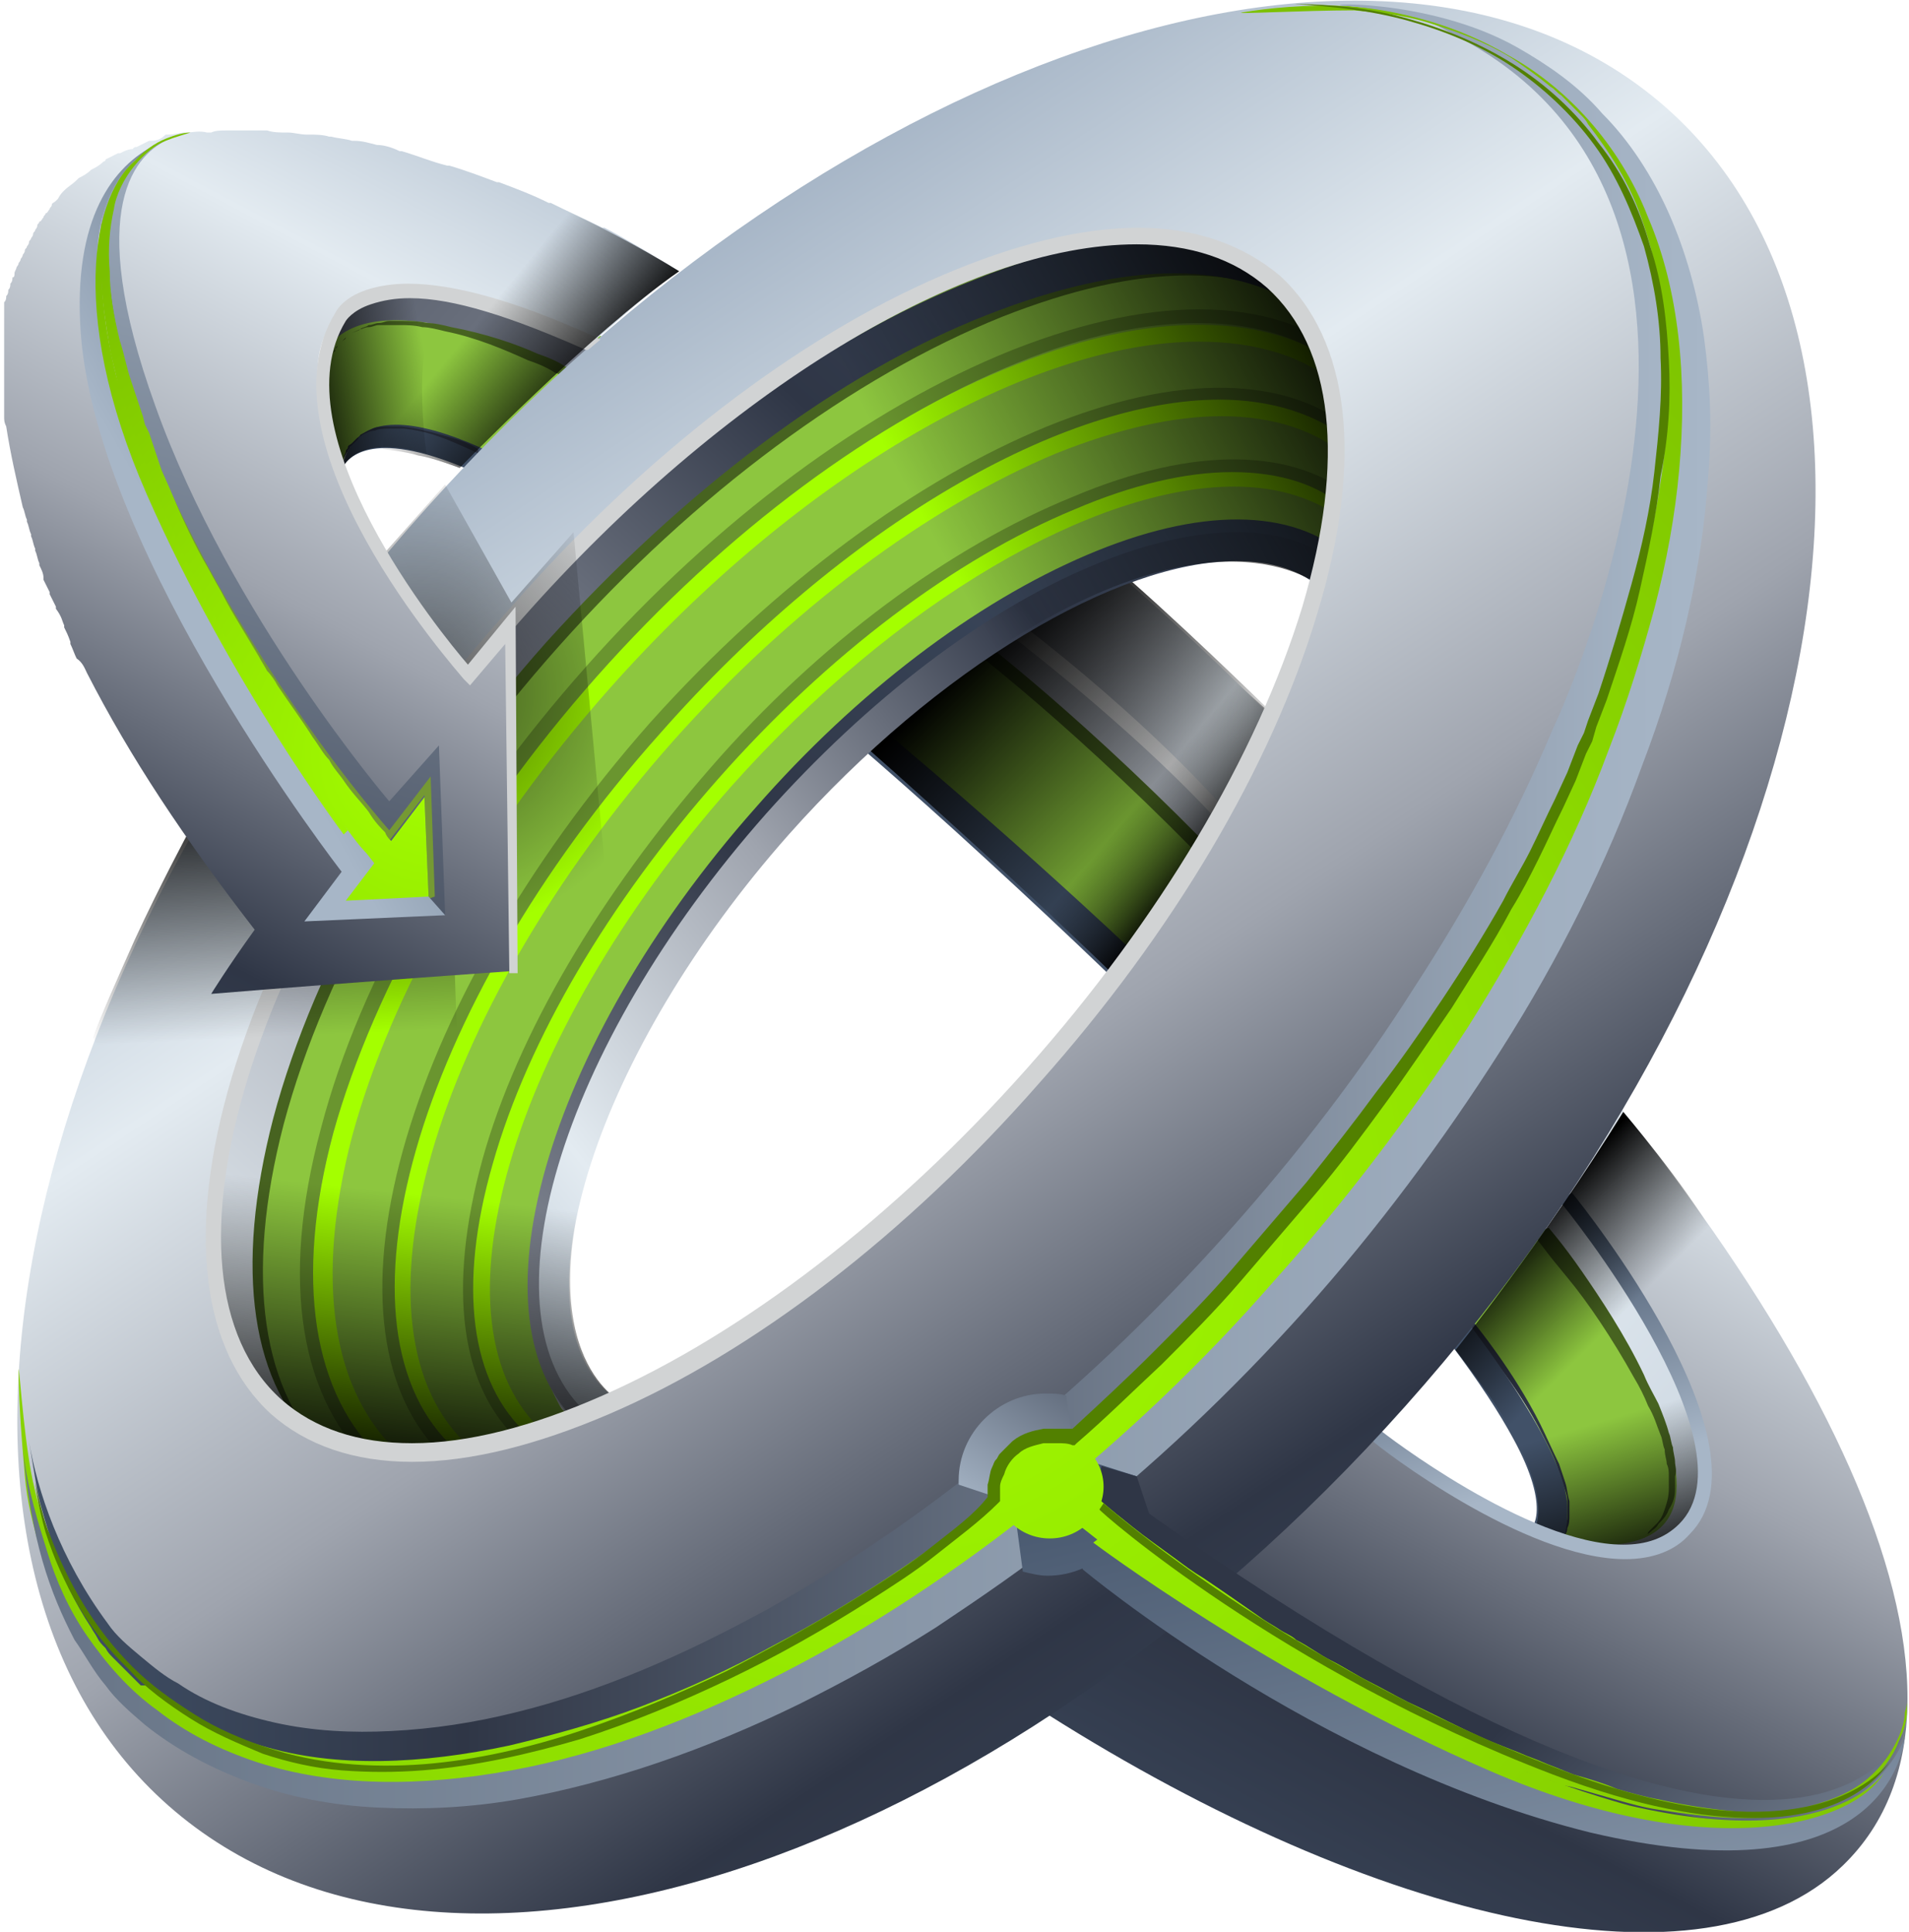 <svg version="1.1"
	 xmlns="http://www.w3.org/2000/svg" xmlns:xlink="http://www.w3.org/1999/xlink" xmlns:a="http://ns.adobe.com/AdobeSVGViewerExtensions/3.0/"
	 x="0px" y="0px" viewBox="0 0 92.2 93.3" xml:space="preserve" class="recycle-image js-scrollmonitor">
<style type="text/css">
	.st0{fill:#8DC63F;}
	.st1{fill:url(#SVGID_1_);}
	.st2{fill:url(#SVGID_2_);}
	.st3{fill:url(#SVGID_3_);}
	.st4{fill:#E6E7E8;}
	.st5{fill:#476320;}
	.st6{fill:#2F3646;}
	.st7{fill:#415168;}
	.st8{fill:url(#SVGID_4_);}
	.st9{fill:url(#SVGID_5_);}
	.st10{fill:url(#SVGID_6_);}
	.st11{fill:url(#SVGID_7_);}
	.st12{fill:url(#SVGID_8_);}
	.st13{fill:url(#SVGID_9_);}
	.st14{fill:url(#SVGID_10_);}
	.st15{fill:url(#SVGID_11_);}
	.st16{fill:url(#SVGID_12_);}
	.st17{fill:url(#SVGID_13_);}
	.st18{fill:url(#SVGID_14_);}
	.st19{fill:#A4FF00;}
	.st20{fill:#6A952F;}
	.st21{fill:url(#SVGID_15_);}
	.st22{fill:url(#SVGID_16_);}
	.st23{fill:url(#SVGID_17_);}
	.st24{fill:url(#SVGID_18_);}
	.st25{fill:#D1D3D4;}
	.st26{fill:url(#SVGID_19_);}
	.st27{opacity:0.6;fill:url(#SVGID_20_);}
	.st28{fill:url(#SVGID_21_);}
	.st29{fill:url(#SVGID_22_);}
	.st30{fill:url(#SVGID_23_);}
	.st31{fill:#759933;}
	.st32{fill:url(#SVGID_24_);}
	.st33{fill:url(#SVGID_25_);}
	.st34{fill:url(#SVGID_26_);}
	.st35{fill:url(#SVGID_27_);}
	.st36{fill:url(#SVGID_28_);}
	.st37{fill:url(#SVGID_29_);}
	.st38{fill:url(#SVGID_30_);}
	.st39{fill:url(#SVGID_31_);}
	.st40{fill:url(#SVGID_32_);}
	.st41{fill:url(#SVGID_33_);}
	.st42{fill:url(#SVGID_34_);}
	.st43{fill:url(#SVGID_35_);}
	.st44{fill:url(#SVGID_36_);}
	.st45{fill:url(#SVGID_37_);}
	.st46{fill:#528000;}
	.st47{fill:url(#SVGID_38_);}
	.st48{fill:url(#SVGID_39_);}
	.st49{fill:url(#SVGID_40_);}
	.st50{fill:url(#SVGID_41_);}
	.st51{fill:url(#SVGID_42_);}
	.st52{fill:url(#SVGID_43_);}
	.st53{fill:url(#SVGID_44_);}
	.st54{fill:url(#SVGID_45_);}
	.st55{fill:url(#SVGID_46_);}
	.st56{fill:url(#SVGID_47_);}
	.st57{fill:url(#SVGID_48_);}
	.st58{fill:url(#SVGID_49_);}
	.st59{fill:url(#SVGID_50_);}
	.st60{fill:url(#SVGID_51_);}
	.st61{fill:url(#SVGID_52_);}
	.st62{fill:url(#SVGID_53_);}
	.st63{fill:url(#SVGID_54_);}
	.st64{fill:url(#SVGID_55_);}
	.st65{fill:url(#SVGID_56_);}
	.st66{opacity:0.6;fill:url(#SVGID_57_);}
	.st67{fill:url(#SVGID_58_);}
	.st68{fill:url(#SVGID_59_);}
	.st69{fill:url(#SVGID_60_);}
	.st70{fill:url(#SVGID_61_);}
	.st71{fill:url(#SVGID_62_);}
	.st72{fill:url(#SVGID_63_);}
	.st73{fill:url(#SVGID_64_);}
	.st74{fill:url(#SVGID_65_);}
	.st75{fill:url(#SVGID_66_);}
	.st76{fill:url(#SVGID_67_);}
	.st77{fill:url(#SVGID_68_);}
	.st78{fill:url(#SVGID_69_);}
	.st79{fill:url(#SVGID_70_);}
	.st80{fill:url(#SVGID_71_);}
	.st81{fill:url(#SVGID_72_);}
	.st82{fill:url(#SVGID_73_);}
	.st83{fill:url(#SVGID_74_);}
</style>
<defs>
  <linearGradient id="SVGID_1_" gradientUnits="userSpaceOnUse" x1="29.191" y1="30.578" x2="69.517" y2="30.578">
    <stop  offset="0" style="stop-color:#415168"/>
    <stop  offset="0.269" style="stop-color:#2F3646"/>
    <stop  offset="0.532" style="stop-color:#9FA4AE"/>
    <stop  offset="0.774" style="stop-color:#E3EBF1"/>
    <stop  offset="1" style="stop-color:#A7B6C7"/>
  </linearGradient>
  <linearGradient id="SVGID_2_" gradientUnits="userSpaceOnUse" x1="-36.127" y1="-31.687" x2="102.098" y2="89.159">
		<stop  offset="0" style="stop-color:#415168"/>
		<stop  offset="0.269" style="stop-color:#2F3646"/>
		<stop  offset="0.532" style="stop-color:#9FA4AE"/>
		<stop  offset="0.774" style="stop-color:#E3EBF1"/>
		<stop  offset="1" style="stop-color:#A7B6C7"/>
	</linearGradient>
  <linearGradient id="SVGID_3_" gradientUnits="userSpaceOnUse" x1="-28.825" y1="-36.374" x2="107.583" y2="82.884">
		<stop  offset="0" style="stop-color:#415168"/>
		<stop  offset="0.269" style="stop-color:#2F3646"/>
		<stop  offset="0.532" style="stop-color:#9FA4AE"/>
		<stop  offset="0.774" style="stop-color:#E3EBF1"/>
		<stop  offset="1" style="stop-color:#A7B6C7"/>
	</linearGradient>
  <linearGradient id="SVGID_4_" gradientUnits="userSpaceOnUse" x1="60.652" y1="102.317" x2="92.201" y2="42.641">
    <stop  offset="0" style="stop-color:#415168"/>
    <stop  offset="0.279" style="stop-color:#2F3646"/>
    <stop  offset="0.555" style="stop-color:#9FA4AE"/>
    <stop  offset="0.774" style="stop-color:#E3EBF1"/>
    <stop  offset="1" style="stop-color:#A7B6C7"/>
  </linearGradient>
  <linearGradient id="SVGID_5_" gradientUnits="userSpaceOnUse" x1="-34.127" y1="-32.256" x2="104.466" y2="88.911">
    <stop  offset="0" style="stop-color:#415168"/>
    <stop  offset="0.269" style="stop-color:#2F3646"/>
    <stop  offset="0.532" style="stop-color:#9FA4AE"/>
    <stop  offset="0.774" style="stop-color:#E3EBF1"/>
    <stop  offset="1" style="stop-color:#A7B6C7"/>
  </linearGradient>
	<radialGradient id="SVGID_6_" cx="49.22" cy="54.351" r="38.82" gradientUnits="userSpaceOnUse">
		<stop  offset="0" style="stop-color:#A4FF00"/>
		<stop  offset="1" style="stop-color:#7BBF00"/>
	</radialGradient>
	<linearGradient id="SVGID_7_" gradientUnits="userSpaceOnUse" x1="79.413" y1="76.277" x2="77.197" y2="68.694">
		<stop  offset="0" style="stop-color:#000000"/>
		<stop  offset="1" style="stop-color:#000000;stop-opacity:0"/>
	</linearGradient>
	<linearGradient id="SVGID_8_" gradientUnits="userSpaceOnUse" x1="71.604" y1="59.478" x2="74.944" y2="71.625">
		<stop  offset="0" style="stop-color:#415168"/>
		<stop  offset="1" style="stop-color:#A7B6C7"/>
	</linearGradient>
	<linearGradient id="SVGID_9_" gradientUnits="userSpaceOnUse" x1="73.392" y1="59.086" x2="78.051" y2="63.745">
		<stop  offset="0" style="stop-color:#000000"/>
		<stop  offset="1" style="stop-color:#000000;stop-opacity:0"/>
	</linearGradient>
	<linearGradient id="SVGID_10_" gradientUnits="userSpaceOnUse" x1="47.478" y1="31.103" x2="57.612" y2="41.237">
		<stop  offset="0" style="stop-color:#000000"/>
		<stop  offset="1" style="stop-color:#000000;stop-opacity:0"/>
	</linearGradient>
	<linearGradient id="SVGID_11_" gradientUnits="userSpaceOnUse" x1="58.623" y1="41.459" x2="55.129" y2="38.582">
		<stop  offset="0" style="stop-color:#000000"/>
		<stop  offset="1" style="stop-color:#000000;stop-opacity:0"/>
	</linearGradient>
	<linearGradient id="SVGID_12_" gradientUnits="userSpaceOnUse" x1="14.218" y1="19.139" x2="20.677" y2="17.928">
		<stop  offset="0" style="stop-color:#000000"/>
		<stop  offset="1" style="stop-color:#000000;stop-opacity:0"/>
	</linearGradient>

	<linearGradient id="SVGID_13_" gradientUnits="userSpaceOnUse" x1="71.341" y1="28.328" x2="19.565" y2="69.324">
		<stop  offset="0" style="stop-color:#415168"/>
		<stop  offset="0.269" style="stop-color:#2F3646"/>
		<stop  offset="0.532" style="stop-color:#9FA4AE"/>
		<stop  offset="0.774" style="stop-color:#E3EBF1"/>
		<stop  offset="1" style="stop-color:#A7B6C7"/>
	</linearGradient>
	<linearGradient id="SVGID_14_" gradientUnits="userSpaceOnUse" x1="66.437" y1="24.486" x2="-10.392" y2="115.131">
		<stop  offset="0" style="stop-color:#415168"/>
		<stop  offset="0.269" style="stop-color:#2F3646"/>
		<stop  offset="0.532" style="stop-color:#9FA4AE"/>
		<stop  offset="0.774" style="stop-color:#E3EBF1"/>
		<stop  offset="1" style="stop-color:#A7B6C7"/>
	</linearGradient>
	<linearGradient id="SVGID_15_" gradientUnits="userSpaceOnUse" x1="70.033" y1="9.381" x2="-1.026" y2="87.88">
		<stop  offset="0" style="stop-color:#415168"/>
		<stop  offset="0.269" style="stop-color:#2F3646"/>
		<stop  offset="0.532" style="stop-color:#9FA4AE"/>
		<stop  offset="0.774" style="stop-color:#E3EBF1"/>
		<stop  offset="1" style="stop-color:#A7B6C7"/>
	</linearGradient>
	<linearGradient id="SVGID_16_" gradientUnits="userSpaceOnUse" x1="19.138" y1="71.804" x2="20.656" y2="57.734">
		<stop  offset="0" style="stop-color:#000000"/>
		<stop  offset="1" style="stop-color:#000000;stop-opacity:0"/>
	</linearGradient>
	<linearGradient id="SVGID_17_" gradientUnits="userSpaceOnUse" x1="65.445" y1="15.31" x2="45.251" y2="26.243">
		<stop  offset="0" style="stop-color:#000000"/>
		<stop  offset="1" style="stop-color:#000000;stop-opacity:0"/>
	</linearGradient>
	<linearGradient id="SVGID_18_" gradientUnits="userSpaceOnUse" x1="147.868" y1="39.309" x2="176.563" y2="-43.936" gradientTransform="matrix(0.68 -0.845 0.779 0.627 -59.028 193.572)">
	<stop  offset="0" style="stop-color:#415168"/>
	<stop  offset="0.269" style="stop-color:#2F3646"/>
	<stop  offset="0.532" style="stop-color:#9FA4AE"/>
	<stop  offset="0.774" style="stop-color:#E3EBF1"/>
	<stop  offset="1" style="stop-color:#A7B6C7"/>
</linearGradient>
<linearGradient id="SVGID_19_" gradientUnits="userSpaceOnUse" x1="12.715" y1="36.941" x2="13.321" y2="50.075">
	<stop  offset="0" style="stop-color:#000000"/>
	<stop  offset="1" style="stop-color:#000000;stop-opacity:0"/>
</linearGradient>
<radialGradient id="SVGID_20_" cx="20.293" cy="16.262" r="12.318" gradientTransform="matrix(1 0 0 0.956 0 17.925)" gradientUnits="userSpaceOnUse">
<stop  offset="0" style="stop-color:#000000"/>
<stop  offset="1" style="stop-color:#000000;stop-opacity:0"/>
</radialGradient>
<linearGradient id="SVGID_21_" gradientUnits="userSpaceOnUse" x1="-2.708" y1="58.975" x2="27.438" y2="1.952">
	<stop  offset="0" style="stop-color:#415168"/>
	<stop  offset="0.269" style="stop-color:#2F3646"/>
	<stop  offset="0.532" style="stop-color:#9FA4AE"/>
	<stop  offset="0.774" style="stop-color:#E3EBF1"/>
	<stop  offset="1" style="stop-color:#A7B6C7"/>
</linearGradient>
<linearGradient id="SVGID_22_" gradientUnits="userSpaceOnUse" x1="28.368" y1="19.579" x2="23.242" y2="15.358">
	<stop  offset="0" style="stop-color:#000000"/>
	<stop  offset="1" style="stop-color:#000000;stop-opacity:0"/>
</linearGradient>
<linearGradient id="SVGID_23_" gradientUnits="userSpaceOnUse" x1="5.886" y1="52.667" x2="18.986" y2="7.495">
	<stop  offset="0" style="stop-color:#2F3646"/>
	<stop  offset="1" style="stop-color:#A7B6C7"/>
</linearGradient>
<linearGradient id="SVGID_24_" gradientUnits="userSpaceOnUse" x1="27.053" y1="18.575" x2="9.455" y2="28.455">
	<stop  offset="0" style="stop-color:#415168"/>
	<stop  offset="1" style="stop-color:#A7B6C7"/>
</linearGradient>
<radialGradient id="SVGID_25_" cx="20.537" cy="36.559" r="28.07" gradientUnits="userSpaceOnUse">
	<stop  offset="0" style="stop-color:#A4FF00"/>
	<stop  offset="1" style="stop-color:#7BBF00"/>
</radialGradient>
<radialGradient id="SVGID_26_" cx="20.37" cy="36.075" r="27.632" gradientUnits="userSpaceOnUse">
	<stop  offset="0" style="stop-color:#A4FF00"/>
	<stop  offset="1" style="stop-color:#7BBF00"/>
</radialGradient>
<radialGradient id="SVGID_27_" cx="21.13" cy="36.835" r="27.632" gradientUnits="userSpaceOnUse">
	<stop  offset="0" style="stop-color:#A4FF00"/>
	<stop  offset="1" style="stop-color:#7BBF00"/>
</radialGradient>

<linearGradient id="SVGID_28_" gradientUnits="userSpaceOnUse" x1="68.848" y1="65.162" x2="78.566" y2="108.485">
	<stop  offset="0" style="stop-color:#415168"/>
	<stop  offset="1" style="stop-color:#A7B6C7"/>
</linearGradient>
<linearGradient id="SVGID_29_" gradientUnits="userSpaceOnUse" x1="0.938" y1="43.096" x2="80.809" y2="43.096">
	<stop  offset="0" style="stop-color:#415168"/>
	<stop  offset="0.269" style="stop-color:#2F3646"/>
	<stop  offset="1" style="stop-color:#A7B6C7"/>
</linearGradient>
<radialGradient id="SVGID_30_" cx="42.904" cy="58.952" r="62.6" gradientUnits="userSpaceOnUse">
	<stop  offset="0" style="stop-color:#A4FF00"/>
	<stop  offset="1" style="stop-color:#7BBF00"/>
</radialGradient>
<linearGradient id="SVGID_31_" gradientUnits="userSpaceOnUse" x1="57.233" y1="58.167" x2="47.074" y2="73.233">
	<stop  offset="0" style="stop-color:#415168"/>
	<stop  offset="0.269" style="stop-color:#2F3646"/>
	<stop  offset="1" style="stop-color:#A7B6C7"/>
</linearGradient>
<linearGradient id="SVGID_32_" gradientUnits="userSpaceOnUse" x1="1.173" y1="43.93" x2="82.614" y2="43.93">
	<stop  offset="0" style="stop-color:#677486"/>
	<stop  offset="1" style="stop-color:#A7B6C7"/>
</linearGradient>
<linearGradient id="SVGID_33_" gradientUnits="userSpaceOnUse" x1="51.126" y1="69.136" x2="60.844" y2="112.46">
	<stop  offset="0" style="stop-color:#415168"/>
	<stop  offset="1" style="stop-color:#A7B6C7"/>
</linearGradient>
<linearGradient id="SVGID_34_" gradientUnits="userSpaceOnUse" x1="70.353" y1="69.309" x2="90.073" y2="90.261" gradientTransform="matrix(1 -2.297642e-02 2.297642e-02 1 3.021 13.306)">
<stop  offset="0" style="stop-color:#2F3646"/>
<stop  offset="1" style="stop-color:#A7B6C7"/>
</linearGradient>
<radialGradient id="SVGID_35_" cx="42.943" cy="58.952" r="62.558" gradientUnits="userSpaceOnUse">
	<stop  offset="0" style="stop-color:#A4FF00"/>
	<stop  offset="1" style="stop-color:#7BBF00"/>
</radialGradient>
<radialGradient id="SVGID_36_" cx="42.943" cy="58.952" r="62.558" gradientUnits="userSpaceOnUse">
	<stop  offset="0" style="stop-color:#A4FF00"/>
	<stop  offset="1" style="stop-color:#7BBF00"/>
</radialGradient>
<radialGradient id="SVGID_37_" cx="42.943" cy="58.952" r="62.558" gradientUnits="userSpaceOnUse">
	<stop  offset="0" style="stop-color:#A4FF00"/>
	<stop  offset="1" style="stop-color:#7BBF00"/>
</radialGradient>

</defs>
<g fill-rule="evenodd">
	<path class="st0" d="M16.5,22.7c0,0,0.1-11.8,35.7,21.4c29.1,27.2,22.9,30.3,22.9,30.3s10.7,3.2,6.7-6.9s-22.2-30-37.5-41.9
		C27.2,12.4,11,8.9,16.5,22.7z"/>
	<path class="st1" d="M29.2,16.9c0,0,22.5,12.8,37.9,30.7l2.4-4c0,0-13.4-17.5-35.3-30.1L29.2,16.9z"/>
	<path class="st2" d="M75.7,74.5c0,0,14.8,4-0.1-16.8l-1.1,1.8C74.6,59.4,88.2,76.2,75.7,74.5z"/>
	<path class="st3" d="M46.1,30.4c0,0,6.9,5.1,11.8,10.5l0.9-1.5c0,0-8.1-8-11.5-10.2L46.1,30.4z"/>
	<path class="st4" d="M58.5,39.3c-5-5.3-11.3-9.8-11.3-9.9l-0.1-0.1l0.4-0.5l0.1,0.1c0.1,0,6.4,4.5,11.4,10l0.1,0.1L58.5,39.3
		L58.5,39.3z"/>
	<path class="st5" d="M57.7,41.1C51.1,34.4,46,30.6,45.9,30.6l0.4-0.5c0.1,0,5.2,3.8,11.8,10.5L57.7,41.1z"/>
	<path class="st5" d="M74.8,59.3c0,0,0.7,0.8,1.6,2.1c0.9,1.3,2.1,3.1,3,5c0.2,0.5,0.5,1,0.7,1.4c0.2,0.5,0.4,1,0.5,1.4
		c0.1,0.2,0.1,0.5,0.2,0.7c0,0.2,0.1,0.5,0.1,0.7c0,0.2,0.1,0.4,0,0.7c0,0.1,0,0.2,0,0.3c0,0.1,0,0.2,0,0.3c0,0.4-0.1,0.7-0.3,1
		c-0.1,0.3-0.3,0.5-0.5,0.7c-0.1,0.2-0.3,0.3-0.4,0.4c-0.1,0.1-0.2,0.1-0.2,0.1s0.1,0,0.1-0.1c0.1-0.1,0.2-0.2,0.4-0.4
		c0.2-0.2,0.3-0.4,0.4-0.7c0.1-0.3,0.2-0.6,0.2-1c0-0.1,0-0.2,0-0.3c0-0.1,0-0.2,0-0.3c0-0.2,0-0.4-0.1-0.6c0-0.2-0.1-0.4-0.1-0.7
		c-0.1-0.2-0.1-0.5-0.2-0.7c-0.2-0.5-0.3-0.9-0.6-1.4c-0.2-0.5-0.4-0.9-0.7-1.4c-1-1.8-2.2-3.6-3.2-4.8c-0.5-0.6-0.9-1.1-1.2-1.5
		c-0.3-0.4-0.5-0.6-0.5-0.6L74.8,59.3z"/>
	<path class="st6" d="M54,45.9c-5.7-5.4-11.8-10.5-11.8-10.6l0.2-0.2c0.1,0.1,6.1,5.2,11.8,10.6L54,45.9z"/>
	<path class="st6" d="M71.2,63.9c0,0,1.9,2.3,3.2,4.9c0.3,0.6,0.6,1.3,0.9,1.9c0.1,0.3,0.2,0.6,0.3,0.9c0.1,0.3,0.1,0.6,0.2,0.9
		c0,0.3,0,0.5,0,0.7c0,0.2,0,0.4-0.1,0.6c0,0.2-0.1,0.3-0.1,0.3c0,0.1-0.1,0.1-0.1,0.1s0,0,0-0.1c0-0.1,0.1-0.2,0.1-0.3
		c0-0.1,0.1-0.3,0.1-0.6c0-0.2,0-0.5,0-0.7c0-0.3-0.1-0.5-0.2-0.8c-0.1-0.3-0.2-0.6-0.3-0.9c-0.2-0.6-0.6-1.3-0.9-1.9
		c-0.7-1.3-1.5-2.4-2.2-3.3c-0.6-0.9-1.1-1.4-1.1-1.4L71.2,63.9z"/>
	<path class="st7" d="M16.5,22.7c0,0,2.1-7.5,29.6,17.4c16.5,15,24.3,24.4,27,29.4c1.8,3.3,1.1,4.7,0.2,4.6
		c-2.2-0.2,2.5,3.5,2.4-1.3c-0.1-5.3-15-21.3-22.1-27.9S18.3,13,16.5,22.7z"/>
	<path class="st8" d="M69.5,43.6c-0.5,1.2-1.4,2.6-2.4,4C78.2,59.5,85.3,69.9,81,74c-2.7,2.6-7.9,0.3-15.6-5.2c0,0-14.7,14-14.8,14
		C66.4,92.8,82.3,96.6,89,90.1C97.5,81.9,87.9,62.6,69.5,43.6z"/>
	<path class="st9" d="M15.6,17.3c0,0,1-4.5,11.8,0.6l1.3-1.3C28.7,16.6,16.2,10.5,15.6,17.3z"/>

	<ellipse class="st10" cx="51.6" cy="71.8" rx="2.6" ry="2.5"/>
	<path class="st5" d="M27,18.1c0,0,0.1,0-0.2-0.1c-0.3-0.2-0.7-0.4-1.3-0.6c-1.1-0.5-2.5-1.1-4-1.4c-0.4-0.1-0.8-0.2-1.1-0.2
		c-0.4-0.1-0.8-0.1-1.1-0.1c-0.2,0-0.4,0-0.5,0c-0.2,0-0.3,0-0.5,0c-0.2,0-0.3,0.1-0.5,0.1c-0.2,0-0.3,0.1-0.4,0.1
		c-0.1,0.1-0.3,0.1-0.4,0.2c-0.1,0.1-0.2,0.1-0.3,0.2c-0.1,0.1-0.2,0.2-0.2,0.2c-0.1,0.1-0.1,0.1-0.2,0.2c-0.1,0.1-0.1,0.1-0.1,0.2
		c0,0.1-0.1,0.1-0.1,0.1c0,0.1-0.1,0.1-0.1,0.1s0,0,0.1-0.1c0,0,0-0.1,0.1-0.1c0-0.1,0.1-0.1,0.1-0.2c0.1-0.1,0.1-0.1,0.2-0.2
		c0.1-0.1,0.2-0.1,0.2-0.2c0.1-0.1,0.2-0.1,0.3-0.2c0.1-0.1,0.2-0.1,0.4-0.2c0.1-0.1,0.3-0.1,0.4-0.2c0.2,0,0.3-0.1,0.5-0.1
		c0.2,0,0.3-0.1,0.5-0.1c0.2,0,0.4,0,0.6,0c0.4,0,0.8,0,1.2,0.1c0.4,0,0.8,0.1,1.2,0.2c1.6,0.3,3.1,0.8,4.2,1.3
		c0.6,0.2,1,0.4,1.3,0.6c0.3,0.1,0.4,0.2,0.4,0.2L27,18.1z"/>
	<path class="st6" d="M23.1,21.9c0,0-0.4-0.2-1.1-0.5c-0.7-0.3-1.5-0.6-2.5-0.7c-0.2,0-0.5,0-0.7,0c-0.2,0-0.5,0-0.7,0.1
		c-0.2,0-0.4,0.1-0.6,0.2c-0.1,0.1-0.2,0.1-0.2,0.2c-0.1,0.1-0.1,0.1-0.2,0.2c-0.1,0.1-0.1,0.1-0.2,0.2c0,0.1-0.1,0.1-0.1,0.2
		c-0.1,0.1-0.1,0.2-0.2,0.3c-0.1,0.2-0.1,0.3-0.1,0.3s0-0.1,0.1-0.3c0-0.1,0.1-0.2,0.1-0.3c0-0.1,0.1-0.1,0.1-0.2
		c0-0.1,0.1-0.1,0.2-0.2c0.1-0.1,0.1-0.1,0.2-0.2c0.1-0.1,0.2-0.1,0.2-0.2c0.2-0.1,0.4-0.2,0.6-0.3c0.2-0.1,0.5-0.1,0.7-0.1
		c0.2,0,0.5,0,0.7,0c1,0.1,1.9,0.4,2.6,0.6c0.7,0.2,1.1,0.5,1.1,0.5L23.1,21.9z"/>

	<path class="st11" d="M74.1,73.9c0,0,4.9,2.7,7.4-0.4s-2.1-10-2.1-10l-6,6.4C73.4,69.9,74.8,72.5,74.1,73.9z"/>

	<path class="st12" d="M78.5,75.3c-4.9,0-11.9-5.4-12.2-5.7l-0.1-0.1l0.4-0.5l0.1,0.1c0.1,0.1,7.1,5.5,11.7,5.5c1.1,0,2-0.3,2.7-1
		c3.8-3.8-5.6-15.4-5.7-15.5L75.4,58l0.5-0.4l0.1,0.1c0.4,0.5,9.8,12.2,5.6,16.4C80.9,74.9,79.8,75.3,78.5,75.3z"/>

	<path class="st13" d="M70.3,65.2c0,0,4.2-5.2,8.1-11.5c0,0,2.9,3.4,4.5,6.1L73,69.1c0,0-0.8-1.4-1.3-2
		C71.3,66.5,70.3,65.2,70.3,65.2z"/>

	<path class="st14" d="M53.6,46.9c0,0,5.2-6.9,7.7-12.6c0,0-4.9-4.8-7.9-7.3c0,0-5.8,2.3-11.8,8.9C41.7,35.9,50.9,44.2,53.6,46.9z"
		/>

	<path class="st15" d="M53.6,46.9c0,0,5.9-7.8,7.7-12.5l-3.1-2.8l-9.3,11C49,42.5,53.1,46.4,53.6,46.9z"/>

	<path class="st16" d="M20.6,21.9c0,0-0.9-6,1-7.5c0,0-8.3-2.4-5.1,8.3C16.5,22.7,17,20.9,20.6,21.9z"/>
	<g>

		<path class="st17" d="M33.6,70.8c-2.2,0-4.2-0.6-5.6-1.9c-5.7-5.1-2-18.3,8.5-30c10.5-11.8,23.1-17,28.8-12c5.7,5.1,2,18.3-8.5,30
			l0,0C49.1,65.6,40.1,70.8,33.6,70.8z M59.7,27.1c-5.7,0-14.4,5.1-21.6,13.2c-9.3,10.5-13.3,22.9-8.7,27
			c4.7,4.1,16.5-1.3,25.8-11.8l0,0c9.3-10.5,13.3-22.9,8.7-27C62.8,27.5,61.4,27.1,59.7,27.1z"/>
		<path class="st0" d="M23.8,30.4C10.9,45.7,6.5,62.8,13.9,68.5c3.3,2.6,8.5,2.4,14.3,0.1c-0.4-0.2-0.9-0.3-1.1-0.6
			c-3.3-5.7-1-16.4,8.8-28.2c8.5-10.2,20.3-15.4,25.9-14c0.4,0.1,1.6,0.3,1.9,0.7c1.2-6,0.2-10.8-3.1-13.4
			C53.2,7.3,36.7,15.1,23.8,30.4z"/>

		<path class="st18" d="M33.4,70.6c-2.2,0-4-0.6-5.4-1.8c-5.5-4.9-1.7-18.3,8.5-29.8c4.9-5.6,10.6-9.9,16-12.2
			c5.4-2.3,9.9-2.3,12.6,0.1c2.7,2.4,3.3,6.9,1.6,12.5c-1.6,5.6-5.2,11.7-10.2,17.3l-0.2-0.2l0.2,0.2C49,65.4,39.9,70.6,33.4,70.6z
			 M59.8,25.7c-2,0-4.4,0.5-7,1.6c-5.3,2.2-10.9,6.5-15.8,12c-10,11.3-13.9,24.3-8.6,29c1.3,1.2,3,1.7,5,1.7
			c6.2,0,15.1-5.1,22.7-13.7l0,0c4.9-5.5,8.4-11.6,10.1-17.1c1.6-5.4,1.1-9.7-1.5-11.9C63.5,26.3,61.8,25.7,59.8,25.7z"/>
		<path class="st19" d="M26.4,73.6c-3.1,0-5.7-0.9-7.7-2.6c-3.6-3.2-4.6-9-2.6-16.3c1.9-7.2,6.4-15,12.6-22
			c6.2-7,13.5-12.4,20.4-15.1c7-2.8,12.9-2.5,16.5,0.7c3.6,3.2,4.6,9,2.6,16.3c-1.9,7.2-6.4,15-12.6,22c-6.2,7-13.5,12.4-20.4,15.1
			C32,72.9,29,73.6,26.4,73.6z M57.9,16.5c-8,0-19.2,6.3-28.5,16.8c-6.1,6.9-10.5,14.6-12.4,21.6c-1.8,6.9-1,12.4,2.4,15.4
			c1.8,1.6,4.3,2.4,7.1,2.4c8,0,19.2-6.3,28.5-16.8C67.5,41.7,72,25.1,65,18.9C63.1,17.2,60.7,16.5,57.9,16.5z"/>
		<path class="st20" d="M25.7,73.5c-3,0-5.6-0.8-7.6-2.6c-3.6-3.2-4.6-9-2.6-16.4c1.9-7.3,6.5-15.2,12.8-22.3
			c6.3-7.1,13.6-12.5,20.6-15.3c7.1-2.8,12.9-2.6,16.6,0.6c3.6,3.2,4.6,9,2.6,16.4c-1.9,7.3-6.5,15.2-12.8,22.3
			C45.7,67.1,34.1,73.5,25.7,73.5z M57.9,15.6c-2.6,0-5.5,0.6-8.7,1.9c-6.9,2.8-14.1,8.1-20.4,15.2c-6.2,7-10.7,14.9-12.7,22
			c-1.9,7.1-1,12.7,2.4,15.8c7.2,6.4,23.5-0.2,36.3-14.6l0.2,0.2l-0.2-0.2c6.2-7,10.7-14.9,12.7-22c1.9-7.1,1-12.7-2.4-15.8
			C63.3,16.4,60.8,15.6,57.9,15.6z"/>
		<path class="st19" d="M28.9,73.2c-2.8,0-5.2-0.8-6.9-2.4c-3.4-3-4.2-8.4-2.3-15.2c1.9-6.7,6.1-14,11.9-20.5
			c5.8-6.6,12.6-11.6,19-14.3c6.6-2.7,12-2.5,15.4,0.5c3.4,3,4.2,8.4,2.3,15.2c-1.9,6.7-6.1,14-11.9,20.5
			c-5.8,6.6-12.6,11.6-19,14.3C34.2,72.5,31.4,73.2,28.9,73.2z M59,20.1c-2.3,0-5,0.6-8,1.8c-6.2,2.6-12.8,7.5-18.5,13.9
			C20.8,49,16.4,64.3,22.7,69.9c6.3,5.6,21-0.5,32.7-13.7l0,0c5.7-6.4,9.8-13.6,11.6-20.1c1.8-6.4,1.1-11.3-1.9-14
			C63.6,20.8,61.5,20.1,59,20.1z"/>
		<path class="st20" d="M28.3,72.8c-2.7,0-5-0.8-6.7-2.3c-6.7-6-2.3-21.9,9.8-35.6C43.6,21.3,58.9,15,65.6,21
			c6.7,6,2.3,21.9-9.8,35.6l-0.2-0.2l0.2,0.2c-5.9,6.6-12.6,11.7-19,14.3C33.6,72.1,30.8,72.8,28.3,72.8z M58.9,19.3
			c-7.5,0-18.1,6-27,16.1C20,48.7,15.6,64.3,22,70c3.1,2.7,8.2,2.8,14.5,0.2c6.3-2.6,13-7.7,18.8-14.2c11.9-13.4,16.3-29,9.9-34.7
			C63.6,20,61.4,19.3,58.9,19.3z"/>
		<path class="st19" d="M31.8,72c-2.5,0-4.6-0.7-6.2-2.1c-3-2.7-3.7-7.6-2-13.8c1.7-6.1,5.6-12.7,10.9-18.7
			c5.3-6,11.5-10.6,17.3-13.1c5.9-2.5,10.9-2.3,13.9,0.3c3,2.7,3.7,7.6,2,13.8c-1.7,6.1-5.6,12.7-10.9,18.7
			c-5.3,6-11.5,10.6-17.3,13.1C36.7,71.4,34.1,72,31.8,72z M59.6,23.5c-6.7,0-16.3,5.5-24.3,14.5c-10.7,12.1-14.8,26.1-9,31.2
			c2.8,2.4,7.4,2.5,13,0.2c5.7-2.4,11.8-6.9,17-12.8c10.7-12.1,14.8-26.1,9-31.2C63.7,24.1,61.8,23.5,59.6,23.5z"/>
		<path class="st20" d="M31.2,71.8c-2.4,0-4.5-0.7-6-2.1c-3-2.6-3.6-7.5-1.9-13.7c1.7-6.1,5.7-12.8,11-18.9S45.9,26.4,51.8,24
			c5.9-2.5,10.8-2.4,13.8,0.2c3,2.6,3.6,7.5,1.9,13.7c-1.7,6.1-5.7,12.8-11,18.9l0,0C51.1,62.8,44.9,67.5,39,70
			C36.1,71.2,33.5,71.8,31.2,71.8z M59.5,22.8c-2.2,0-4.8,0.6-7.6,1.8c-5.8,2.4-11.9,7-17.2,13c-5.3,6-9.2,12.6-10.9,18.6
			c-1.7,5.9-1.1,10.6,1.7,13.1c2.8,2.5,7.5,2.5,13.2,0.1c5.8-2.4,11.9-7,17.2-13l0,0c5.3-6,9.2-12.6,10.9-18.6
			c1.7-5.9,1.1-10.6-1.7-13.1C63.8,23.4,61.8,22.8,59.5,22.8z"/>
	</g>
	<path class="st5" d="M23.3,74.9c-3.4,0-6.3-1-8.5-2.9c-4-3.6-5.1-10-3-18c2.1-7.8,6.9-16.3,13.7-23.9c6.8-7.6,14.6-13.4,22.1-16.4
		c7.7-3.1,14.2-2.8,18.2,0.8c4,3.6,5.1,10,3,18c-2.1,7.8-6.9,16.3-13.7,23.9l0,0c-6.8,7.6-14.6,13.4-22.1,16.4
		C29.5,74.2,26.2,74.9,23.3,74.9z M57.4,13.3c-2.7,0-5.7,0.7-9,2c-7.2,2.9-14.8,8.5-21.4,15.9c-6.6,7.4-11.3,15.6-13.3,23.1
		c-1.9,7.3-1.1,13.1,2.4,16.2c3.5,3.1,9.3,3.3,16.3,0.5c7.2-2.9,14.8-8.5,21.4-15.9c6.6-7.4,11.3-15.6,13.3-23.1
		c1.9-7.3,1.1-13.1-2.4-16.2C62.9,14.2,60.4,13.3,57.4,13.3z"/>

	<path class="st21" d="M22.8,74.3c-3.4,0-6.3-1-8.4-2.9c-4-3.6-5-9.9-2.9-17.9c2.1-7.8,6.9-16.2,13.6-23.7
		c6.7-7.6,14.5-13.4,22-16.3c7.7-3.1,14.1-2.8,18.1,0.8c4,3.6,5,9.9,2.9,17.9c-2.1,7.8-6.9,16.2-13.6,23.7v0
		c-6.7,7.6-14.5,13.4-22,16.3C28.9,73.6,25.7,74.3,22.8,74.3z M56.7,13.2c-2.6,0-5.7,0.7-9,2C40.5,18,33,23.7,26.4,31
		c-6.5,7.3-11.2,15.5-13.2,23c-1.9,7.3-1.1,13,2.4,16c3.5,3.1,9.2,3.2,16.2,0.4C39,67.6,46.5,62,53.1,54.7
		c6.5-7.3,11.2-15.5,13.2-23c1.9-7.3,1.1-13-2.4-16C62.1,14,59.6,13.2,56.7,13.2z"/>
	<path class="st22" d="M30,67.7c0,0-4.8-2.4-1-13c0,0-3.3-11.1-16.3-5.4c0,0-7.7,15.5,3.7,20.3C16.4,69.7,21.1,71.6,30,67.7z"/>

	<path class="st23" d="M63.9,28.4c0,0-4.7-4.3-15.7,2.9c0,0-11.5-1.5-9.4-13.5c0,0,14.7-11.2,23.2-3.6
		C62.1,14.2,66.1,17.4,63.9,28.4z"/>


	<path class="st24" d="M18.8,26.6C-0.6,49.7-5,77.1,9.1,88s41.2,0.9,60.6-22.2s23.8-50.6,9.8-61.4S38.3,3.5,18.8,26.6z M50.7,51.1
		c-12.9,15.3-29.5,23-36.1,17.8c-7.3-5.8-5.3-22.2,9.5-38.5C37.5,15.5,53.2,7.3,60.6,13S63.6,35.8,50.7,51.1z"/>
	<path class="st25" d="M61.8,13.3C60,11.8,57.7,11,55,11c-2.8,0-6,0.8-9.5,2.3c-7,3-14.4,8.7-20.8,16C18.1,36.6,13.4,44.7,11.2,52
		c-2.2,7.4-1.5,13.2,1.9,16.3c1.7,1.5,4,2.3,6.8,2.3c2.8,0,6-0.8,9.5-2.3c7-3,14.4-8.7,20.8-16c6.5-7.3,11.2-15.3,13.4-22.6
		C65.9,22.2,65.2,16.4,61.8,13.3z M61.2,13.9c3.2,2.9,3.8,8.3,1.7,15.4c-2.2,7.2-6.9,15.1-13.3,22.3c-6.4,7.2-13.7,12.8-20.5,15.8
		c-3.4,1.5-6.5,2.3-9.2,2.3c-2.6,0-4.7-0.7-6.3-2.1c-6.7-6-1.5-22.9,11.6-37.7c9.7-11,21.4-18.1,29.7-18.1
		C57.5,11.8,59.6,12.5,61.2,13.9z"/>

	<path class="st26" d="M4.5,50.1l1.6,2.8L22.1,51l-0.2-6L9.1,40.2c0,0-1.4,2.6-2.6,5.2C5.7,47.2,4.8,49.2,4.5,50.1z"/>

	<polygon class="st27" points="21.5,23.4 24.7,29.1 27.7,25.7 29.4,43.8 22.7,44.6 16.8,28.7 	"/>

	<path class="st28" d="M22.5,32.6c-5.7-7.5-8.9-14.5-6.2-17.3c2.1-2.2,7.3-0.8,12.2,1.3c1.1-0.8,2.5-2.3,4.3-3.5
		C32,12.6,30,11.4,29.2,11c0,0,0,0-0.1,0c-0.8-0.4-1.7-0.8-2.5-1.2c0,0,0,0-0.1,0c-0.8-0.4-1.6-0.7-2.4-1c0,0-0.1,0-0.1,0
		c-0.8-0.3-1.6-0.6-2.3-0.8c0,0-0.1,0-0.1,0c-0.8-0.2-1.5-0.5-2.2-0.7c0,0-0.1,0-0.1,0C18.9,7.1,18.5,7,18.2,7c0,0,0,0,0,0
		c-0.4-0.1-0.7-0.2-1.1-0.2c0,0-0.1,0-0.1,0c-0.3-0.1-0.6-0.1-1-0.2c0,0-0.1,0-0.1,0c-0.3-0.1-0.7-0.1-1-0.1c0,0-0.1,0-0.1,0
		c-0.3,0-0.6-0.1-0.9-0.1c0,0-0.1,0-0.1,0c-0.3,0-0.6,0-0.9-0.1c0,0-0.1,0-0.1,0c-0.3,0-0.5,0-0.8,0c0,0-0.1,0-0.1,0
		c-0.3,0-0.6,0-0.9,0c0,0-0.1,0-0.1,0c-0.2,0-0.5,0-0.7,0.1c-0.1,0-0.1,0-0.2,0C9.6,6.3,9.3,6.4,9,6.4c0,0-0.1,0-0.1,0
		c-0.2,0-0.5,0.1-0.7,0.1c-0.1,0-0.1,0-0.2,0C7.8,6.7,7.6,6.8,7.3,6.8c0,0-0.1,0-0.1,0C7,6.9,6.8,7,6.6,7.1c-0.1,0-0.1,0-0.2,0.1
		C6.2,7.2,6,7.3,5.8,7.4c0,0,0,0-0.1,0C5.5,7.5,5.3,7.6,5.1,7.7C5.1,7.8,5,7.8,5,7.8C4.8,8,4.6,8.1,4.4,8.2c0,0,0,0,0,0
		C4.2,8.4,4,8.5,3.8,8.6c0,0-0.1,0.1-0.1,0.1C3.5,8.9,3.3,9,3.1,9.2C3,9.3,2.9,9.4,2.8,9.6c0,0-0.1,0.1-0.1,0.1
		C2.6,9.8,2.5,9.8,2.5,9.9c0,0.1-0.1,0.1-0.1,0.2c-0.1,0.1-0.1,0.2-0.2,0.2c0,0.1-0.1,0.1-0.1,0.2c-0.1,0.1-0.1,0.2-0.2,0.2
		c0,0.1-0.1,0.1-0.1,0.2c0,0.1-0.1,0.2-0.1,0.2c0,0.1-0.1,0.1-0.1,0.2c0,0.1-0.1,0.2-0.1,0.2c0,0.1-0.1,0.1-0.1,0.2
		c0,0.1-0.1,0.2-0.1,0.2c0,0.1-0.1,0.1-0.1,0.2c0,0.1-0.1,0.2-0.1,0.2c0,0.1-0.1,0.2-0.1,0.2c0,0.1-0.1,0.2-0.1,0.2
		c0,0.1-0.1,0.2-0.1,0.2c0,0.1-0.1,0.2-0.1,0.3c0,0.1,0,0.2-0.1,0.2c0,0.1,0,0.2-0.1,0.3c0,0.1,0,0.2-0.1,0.3c0,0.1,0,0.2-0.1,0.3
		c0,0.1,0,0.2-0.1,0.3c0,0.1,0,0.2,0,0.3c0,0.1,0,0.2,0,0.3c0,0.1,0,0.2,0,0.3c0,0.1,0,0.2,0,0.3c0,0.1,0,0.2,0,0.3
		c0,0.1,0,0.2,0,0.3c0,0.1,0,0.2,0,0.3c0,0.1,0,0.2,0,0.3c0,0.1,0,0.2,0,0.3c0,0.1,0,0.2,0,0.3c0,0.1,0,0.2,0,0.3c0,0.1,0,0.2,0,0.3
		c0,0.1,0,0.2,0,0.2c0,0.1,0,0.2,0,0.4c0,0.1,0,0.2,0,0.2c0,0.1,0,0.3,0,0.4c0,0.1,0,0.1,0,0.2c0,0.1,0,0.3,0,0.4c0,0,0,0.1,0,0.1
		c0,0.2,0,0.3,0.1,0.5c0,0,0,0,0,0c0.2,1.3,0.5,2.6,0.8,3.9c0,0,0,0,0,0c0.1,0.2,0.1,0.4,0.2,0.6c0,0,0,0,0,0.1
		c0.1,0.2,0.1,0.4,0.2,0.6c0,0,0,0.1,0,0.1c0.1,0.2,0.1,0.4,0.2,0.6c0,0,0,0.1,0,0.1c0.1,0.2,0.1,0.4,0.2,0.6c0,0,0,0.1,0,0.1
		c0.1,0.2,0.2,0.4,0.2,0.6c0,0,0,0.1,0,0.1c0.1,0.2,0.2,0.4,0.3,0.6c0,0,0,0.1,0,0.1c0.1,0.2,0.2,0.4,0.3,0.6c0,0,0,0.1,0,0.1
		C3,29.8,3,30,3.1,30.2c0,0,0,0.1,0,0.1c0.1,0.2,0.2,0.4,0.3,0.7c0,0,0,0,0,0.1c0.1,0.2,0.2,0.5,0.3,0.7c0,0,0,0,0,0
		C4,32,4.1,32.3,4.2,32.5c0,0,0,0,0,0c2.1,4.1,4.7,8,8.1,12.4c-1.3,1.8-2.1,3.1-2.1,3.1c7.3-0.6,14.5-1.1,14.5-1.1l0-16.5
		C23.9,31.1,23.2,31.9,22.5,32.6z"/>
	<path class="st25" d="M24.4,31.1l-1.7,2l-0.3-0.3c-0.4-0.5-10.1-11.4-6.2-17.7v0c0,0,0.3-0.7,1.5-1.1c0.6-0.2,1.3-0.3,2-0.3
		c2.3,0,5.4,0.9,9.1,2.6l0.2,0.1l-0.6,0.5l-0.1,0c-3.6-1.6-6.4-2.5-8.5-2.5c-0.7,0-1.3,0.1-1.9,0.3c-0.9,0.3-1.2,0.8-1.2,0.8
		c-3.3,5.4,4.6,15.1,5.9,16.6l2.3-2.8l0.1,17.7L24.6,47L24.4,31.1z"/>

	<path class="st29" d="M22.2,22.6c0,0,6.3-6.5,10.6-9.5c0,0-3.8-2.4-7.6-3.8c0,0-6.4,2.3-6.7,12.4c0,0,1.1,0.1,1.7,0.3
		C20.9,22.1,22.2,22.6,22.2,22.6z"/>

	<path class="st30" d="M21.5,44.2L21.2,36l-2.4,2.7c0,0-7.7-9-11.3-19.1C4,9.9,6.6,7.4,8.2,6.7c0,0-4.5,1.2-3.2,7.7
		S11.9,35.1,18.3,41L21.5,44.2z"/>
	<path class="st31" d="M20.7,43.4l-0.2-5l-1.7,2.2l-0.1-0.1c0,0-4-4.5-8.2-11.6c-4-7.1-5.9-13-5.6-18.1l0.3,0
		C5,15.8,6.8,21.7,10.8,28.7c3.7,6.4,7.3,10.6,8,11.4l2-2.6l0.2,5.8L20.7,43.4z"/>

	<path class="st32" d="M21.5,44.2l-0.8-0.9l-2.2-2c-2-2.6-11.1-14.3-13.4-25.1c-1.2-5.5,0.4-8,2.3-9.1C7.4,7.1,7.5,7,7.5,7
		c-2,1-4,3.5-3.6,9.1c0.8,10.8,12.6,26,12.6,26l-1.8,2.4L21.5,44.2z"/>
	<g>
		<g>

			<path class="st33" d="M19,40.7c0,0-0.3-0.2-0.4-0.5c-0.2-0.2-0.5-0.5-0.8-1c-0.3-0.4-0.8-0.9-1.2-1.5c-0.2-0.3-0.5-0.6-0.7-1
				c-0.3-0.3-0.5-0.7-0.8-1.1c-0.5-0.8-1.1-1.6-1.7-2.5c-0.1-0.2-0.3-0.5-0.5-0.7c-0.1-0.2-0.3-0.5-0.4-0.7c-0.3-0.5-0.6-1-0.9-1.5
				c-0.3-0.5-0.6-1-0.9-1.6c-0.3-0.5-0.6-1.1-0.9-1.6c-0.6-1.1-1.1-2.2-1.6-3.4l-0.4-0.9c-0.1-0.3-0.2-0.6-0.3-0.9
				c-0.1-0.3-0.2-0.6-0.3-0.9l-0.2-0.4l-0.1-0.4c-0.2-0.6-0.4-1.2-0.6-1.8c-0.2-0.6-0.3-1.2-0.5-1.8c-0.3-1.2-0.5-2.3-0.5-3.4
				c-0.1-1.1,0-2.1,0.2-3C5.6,9.4,6,8.6,6.5,8c0.5-0.6,1-1,1.5-1.2c0.5-0.2,0.9-0.3,1.2-0.4c0.3,0,0.4,0,0.4,0s-0.2,0-0.4,0
				C8.9,6.4,8.5,6.5,8,6.7C7.5,6.9,6.9,7.3,6.4,7.9c-0.5,0.6-1,1.4-1.2,2.3c-0.3,0.9-0.4,2-0.3,3.1c0,1.1,0.2,2.3,0.4,3.5
				c0.1,0.6,0.3,1.2,0.4,1.8c0.2,0.6,0.3,1.2,0.5,1.8l0.1,0.5l0.2,0.5c0.1,0.3,0.2,0.6,0.3,0.9c0.1,0.3,0.2,0.6,0.3,0.9l0.4,0.9
				c0.5,1.2,1,2.4,1.5,3.5c0.3,0.6,0.6,1.1,0.8,1.7c0.3,0.6,0.6,1.1,0.9,1.6c0.3,0.5,0.6,1,0.9,1.5c0.1,0.3,0.3,0.5,0.4,0.7
				c0.1,0.2,0.3,0.5,0.4,0.7c0.6,0.9,1.1,1.8,1.7,2.6c0.3,0.4,0.5,0.8,0.8,1.1c0.3,0.4,0.5,0.7,0.7,1c0.5,0.6,0.9,1.2,1.2,1.6
				c0.3,0.4,0.6,0.8,0.8,1c0.2,0.2,0.7,0.9,0.7,0.9L19,40.7z"/>

			<path class="st34" d="M16.6,40.3c0,0-5.5-7.3-9.5-16.4S4.6,8.8,6.9,7.5c0,0-3.4,2.1-1.3,10.6c0,0,2,7.5,6.4,14.5l4.8,7.5
				L16.6,40.3z"/>
		</g>

		<polygon class="st35" points="16.7,43.5 20.7,43.3 20.5,38.5 		"/>
	</g>

	<path class="st36" d="M52.3,75.8c0,0,11.2,9.4,24.5,12.7C90,91.6,91.8,85.5,92,83.9c0,0-2.2,6.7-13.4,3.4C67.3,84,54,74.4,54,74.4
		S51.7,74.8,52.3,75.8z"/>

	<path class="st37" d="M80.7,16.4c-0.2-2.1-0.6-4.1-1.3-5.9c-0.7-1.8-1.7-3.5-2.8-4.8c-0.1-0.2-0.3-0.3-0.4-0.5
		c-0.1-0.2-0.3-0.3-0.5-0.5c-0.2-0.2-0.3-0.3-0.5-0.4L74.9,4L74.9,4l0,0l0,0l-0.1-0.1c-0.6-0.5-1.3-1-2-1.4
		c-1.4-0.8-2.7-1.3-4.1-1.7c-0.1,0-0.3-0.1-0.4-0.1c0.9,0.4,1.8,0.9,2.7,1.4C86.6,11,75,35.2,75,35.2c-1.8,4.3-4.1,8.5-6.7,12.5
		c-2.6,4.1-5.6,8-8.9,11.7c-3.3,3.7-6.8,7.1-10.6,10.2c-3.7,3.1-7.6,5.8-11.7,8.1c-4,2.2-8.1,4-12.2,5c-2,0.5-4,0.8-6,0.9
		c-1.9,0.1-3.8,0-5.6-0.4c-1.8-0.4-3.4-1-4.7-1.9C8,81,7.4,80.5,6.8,80c-0.6-0.5-1.2-1-1.6-1.6c-2.3-3.1-3.4-6.4-3.8-8.8
		c0,0,0.3,1.8,0.4,2.4c0.2,1.1,1.7,5.8,2.6,7c0.5,0.6,1,1.2,1.6,1.8c0.6,0.6,1.3,1.2,2,1.7c1.5,1,3.2,1.8,5.1,2.3
		c1.9,0.5,3.9,0.7,6,0.7c2.1,0,4.2-0.3,6.4-0.8c2.2-0.5,4.3-1.1,6.5-2c2.1-0.8,4.3-1.8,6.4-2.9c4.2-2.2,8.3-5,12.2-8.2
		c3.9-3.2,7.5-6.7,10.9-10.4c3.4-3.8,6.4-7.8,9.1-12.1c1.3-2.1,2.6-4.3,3.7-6.4c1.1-2.2,2.1-4.4,3-6.6c1.8-4.4,2.9-8.9,3.4-13.3
		C80.8,20.6,80.9,18.4,80.7,16.4z"/>

	<path class="st38" d="M60,0.6c1.2-0.2,3-0.4,5.2-0.3c1.1,0.1,2.4,0.2,3.7,0.5c1.3,0.3,2.8,0.8,4.2,1.6c0.7,0.4,1.4,0.8,2.1,1.4
		c0.2,0.1,0.3,0.3,0.5,0.4c0.2,0.1,0.3,0.3,0.5,0.4c0.2,0.1,0.3,0.3,0.5,0.4c0.2,0.1,0.3,0.3,0.5,0.5c1.2,1.4,2.2,3,3,4.8
		c0.7,1.8,1.2,3.9,1.4,6c0.2,2.1,0.2,4.3,0,6.6c-0.5,4.5-1.7,9.1-3.4,13.6c-0.9,2.3-1.9,4.5-3.1,6.8c-1.1,2.2-2.4,4.4-3.8,6.6
		c-2.7,4.3-5.9,8.4-9.4,12.3l-1.3,1.4c-0.4,0.5-0.9,0.9-1.3,1.4l-0.7,0.7l-0.7,0.7c-0.5,0.5-0.9,0.9-1.4,1.4
		c-1.9,1.8-3.8,3.5-5.8,5.1c-2,1.6-4,3.1-6.1,4.5c-2.1,1.4-4.2,2.6-6.4,3.8c-2.2,1.1-4.4,2.1-6.6,2.9c-2.2,0.8-4.4,1.4-6.6,1.9
		c-2.2,0.4-4.4,0.7-6.5,0.6c-2.1,0-4.2-0.4-6.1-1c-1.9-0.6-3.6-1.5-5-2.6c-0.2-0.1-0.3-0.3-0.5-0.4l-0.3-0.2l-0.1-0.1
		c0,0,0,0-0.1-0.1l-0.1-0.1C6,81.6,5.7,81.3,5.4,81c-0.1-0.2-0.3-0.3-0.4-0.5c-0.1-0.2-0.3-0.3-0.4-0.5c-0.1-0.2-0.2-0.3-0.4-0.5
		C4.2,79.4,4,79.2,3.9,79c-0.9-1.4-1.4-2.7-1.9-4c-0.4-1.3-0.7-2.5-0.8-3.7C1,69,0.9,67.4,0.9,66.2c0-0.6,0.2,2.7,0.6,4.9
		c0.2,1.1,0.6,2.4,1,3.7c0.5,1.3,1.1,2.6,1.9,3.8c0.1,0.2,0.2,0.3,0.3,0.5c0.1,0.2,0.2,0.3,0.4,0.5c0.1,0.2,0.2,0.3,0.4,0.5
		c0.1,0.1,0.3,0.3,0.4,0.4c0.3,0.3,0.6,0.6,0.9,0.9L7,81.4c0,0,0.1,0,0,0l0.1,0l0.2,0.2c0.2,0.1,0.3,0.3,0.5,0.4
		c1.4,1,3,1.8,4.8,2.3c3.6,1.1,7.8,0.9,12,0c2.1-0.5,4.3-1.1,6.4-1.9c2.1-0.8,4.3-1.8,6.3-2.9c4.2-2.2,8.3-5,12.2-8.2
		c1.9-1.6,3.8-3.2,5.7-5c0.5-0.4,0.9-0.9,1.4-1.3l0.7-0.7l0.7-0.7c0.4-0.5,0.9-0.9,1.3-1.4l1.3-1.4c3.4-3.8,6.5-7.8,9.2-12
		c1.3-2.1,2.6-4.2,3.8-6.4c1.1-2.2,2.2-4.4,3.1-6.6c1.8-4.4,3-8.9,3.6-13.2c0.3-2.2,0.3-4.3,0.2-6.3c-0.2-2-0.6-4-1.2-5.7
		c-0.6-1.8-1.6-3.3-2.6-4.6c-0.1-0.2-0.2-0.3-0.4-0.5c-0.2-0.2-0.3-0.3-0.5-0.5c-0.1-0.1-0.3-0.3-0.4-0.4c-0.2-0.1-0.3-0.3-0.5-0.4
		c-0.6-0.5-1.3-1-1.9-1.4c-1.3-0.8-2.7-1.3-4-1.7c-1.3-0.4-2.5-0.5-3.6-0.6C63,0.5,59.4,0.7,60,0.6z"/>

	<path class="st39" d="M48.4,72.4l0.4,0.2l3.1-2.4l-0.4-2.7l0-0.1c-0.3-0.1-0.7-0.1-1-0.1c-2.3,0-4.2,1.9-4.2,4.2c0,0.1,0,0.1,0,0.2
		L48.4,72.4z"/>

	<path class="st40" d="M73.3,2.3c1.4,0.8,2.9,1.8,4.1,3.2c1.3,1.3,2.4,3,3.2,4.8c0.8,1.8,1.4,3.9,1.7,6c0.3,2.2,0.4,4.4,0.2,6.7
		c-0.3,4.6-1.4,9.3-3.2,14c-1.7,4.7-4,9.3-6.8,13.7c-2.8,4.4-6,8.7-9.5,12.6c-3.5,3.9-7.4,7.6-11.5,10.8c-2,1.6-4.2,3.1-6.3,4.5
		c-2.2,1.4-4.4,2.6-6.6,3.7c-4.5,2.2-9.1,3.8-13.6,4.6c-2.3,0.4-4.5,0.5-6.7,0.4c-2.2-0.1-4.3-0.5-6.2-1.2c-1.9-0.7-3.6-1.6-5.1-2.8
		c-0.7-0.6-1.4-1.2-1.9-1.9c-0.6-0.7-1-1.5-1.5-2.2c-1.2-2.3-2.1-4.8-2.5-9.3c0.2,2,0.8,3.8,1.2,5.1c0.4,1.3,1,2.7,1.9,4
		c0.9,1.3,2,2.6,3.4,3.6c1.4,1.1,3,1.9,4.8,2.5c3.7,1.2,7.9,1.2,12.3,0.4c4.4-0.8,8.8-2.5,13.1-4.7c4.3-2.2,8.5-5,12.5-8.2
		c4-3.2,7.8-6.8,11.2-10.7c3.5-3.9,6.6-8,9.4-12.3c2.7-4.3,5.1-8.8,6.8-13.4c0.9-2.3,1.6-4.6,2.2-6.8c0.6-2.3,1-4.5,1.2-6.7
		c0.4-4.4,0-8.7-1.5-12.2c-1.4-3.6-4-6.3-6.7-7.8c-2.7-1.6-5.5-2.2-7.7-2.4C63,0.2,68.9-0.2,73.3,2.3z"/>

	<path class="st41" d="M52.4,70.5L49,72.9l0.4,3c0.4,0.1,0.8,0.2,1.2,0.2c2.3,0,4.3-1.9,4.3-4.3c0-0.2,0-0.3,0-0.5L52.4,70.5z"/>


	<path class="st42" d="M92.1,83.3c0,0-3.8,13-36.6-10.2l-0.6-1.8l-1.7-0.5l-0.5,2.6C52.6,73.4,87.5,98.1,92.1,83.3z"/>
	<g>
		<g>

			<ellipse class="st43" cx="50.7" cy="71.8" rx="2.6" ry="2.5"/>

			<path class="st44" d="M52.4,71.9c0,0,0.1,0.1,0.4,0.3c0.3,0.2,0.6,0.5,1.1,0.9c0.5,0.4,1.1,0.9,1.8,1.4c0.4,0.3,0.7,0.5,1.1,0.8
				c0.4,0.3,0.8,0.6,1.3,0.9c0.9,0.6,1.9,1.3,2.9,2c0.3,0.2,0.5,0.3,0.8,0.5c0.3,0.2,0.6,0.3,0.8,0.5c0.6,0.3,1.1,0.7,1.7,1
				c0.6,0.3,1.2,0.7,1.8,1c0.6,0.3,1.3,0.7,1.9,1c1.3,0.6,2.6,1.3,4,1.9l1,0.4c0.3,0.1,0.7,0.3,1,0.4c0.3,0.1,0.7,0.3,1,0.4l0.5,0.2
				l0.5,0.2c0.7,0.2,1.4,0.4,2.1,0.7c0.7,0.2,1.4,0.4,2,0.5c1.3,0.3,2.7,0.5,3.9,0.6c1.3,0.1,2.5,0,3.5-0.3c1.1-0.3,2-0.7,2.7-1.3
				c0.7-0.6,1.1-1.2,1.4-1.8c0.3-0.6,0.4-1.1,0.4-1.4c0.1-0.3,0.1-0.5,0.1-0.5s0,0.2,0,0.5c0,0.3-0.1,0.8-0.4,1.4
				c-0.2,0.6-0.7,1.3-1.3,1.9c-0.7,0.6-1.6,1.1-2.7,1.4c-1.1,0.3-2.3,0.4-3.6,0.4c-1.3,0-2.7-0.2-4-0.4c-0.7-0.1-1.4-0.3-2.1-0.5
				c-0.7-0.2-1.4-0.4-2.1-0.6l-0.5-0.1l-0.5-0.2c-0.4-0.1-0.7-0.2-1.1-0.4c-0.4-0.1-0.7-0.2-1.1-0.4l-1-0.4
				c-1.4-0.5-2.8-1.1-4.1-1.7c-0.7-0.3-1.3-0.6-2-0.9c-0.6-0.3-1.3-0.7-1.9-1c-0.6-0.3-1.2-0.7-1.8-1c-0.3-0.2-0.6-0.3-0.9-0.5
				c-0.3-0.2-0.6-0.3-0.8-0.5c-1.1-0.6-2.1-1.3-3-1.9c-0.5-0.3-0.9-0.6-1.3-0.9c-0.4-0.3-0.8-0.6-1.2-0.8c-0.7-0.5-1.4-1-1.9-1.4
				c-0.5-0.4-0.9-0.7-1.2-0.9c-0.3-0.2-0.4-0.3-0.4-0.3L52.4,71.9z"/>

			<path class="st45" d="M52.8,74.5c0,0,8.5,6.4,19.1,11c10.6,4.6,17.6,2.7,19.1,0.1c0,0-2.4,3.9-12.3,1.6c0,0-8.7-2.3-16.8-7.4
				l-8.7-5.6L52.8,74.5z"/>
		</g>
		<path class="st46" d="M84.7,87.8c-2.4,0-5.5-0.5-9.7-2.1c-13.1-5-21.9-12.7-21.9-12.8l0.2-0.3c0.1,0.1,8.8,7.8,21.9,12.8
			c12.9,5,16.2-0.5,16.2-0.5C91.2,85.1,89.9,87.8,84.7,87.8z"/>
	</g>
	<path class="st46" d="M80.6,17.4c-0.1-1.9-0.3-3.7-0.9-5.5c-0.5-1.8-1.3-3.5-2.5-5c-1.1-1.5-2.5-2.8-4.1-3.8
		c-1.6-1-3.3-1.7-5.1-2.2c-1.8-0.5-3.6-0.7-5.5-0.7c1.8,0.1,3.7,0.3,5.5,0.8c1.8,0.5,3.5,1.2,5,2.2c1.5,1,2.9,2.3,4,3.8
		c1.1,1.5,1.8,3.2,2.4,4.9c0.5,1.8,0.8,3.6,0.8,5.4c0.1,1.8-0.1,3.7-0.3,5.5c-0.2,1.8-0.6,3.6-1.1,5.4c-0.5,1.8-1,3.5-1.6,5.3
		l-0.5,1.3l-0.2,0.6l-0.3,0.6l-0.5,1.3l-0.6,1.3c-0.4,0.8-0.8,1.7-1.2,2.5c-0.4,0.8-0.9,1.6-1.3,2.4c-0.9,1.6-1.9,3.2-2.9,4.7
		c-1,1.5-2.1,3.1-3.2,4.5c-1.1,1.5-2.2,2.9-3.4,4.4c-1.2,1.4-2.4,2.8-3.6,4.2c-1.2,1.4-2.5,2.7-3.8,4c-1.3,1.3-2.6,2.5-3.9,3.7
		c-0.2,0-0.4,0-0.6,0c-0.3,0-0.5,0-0.8,0c-0.5,0.1-1,0.2-1.5,0.6c-0.1,0.1-0.2,0.2-0.3,0.3c-0.1,0.1-0.2,0.2-0.3,0.3
		c-0.1,0.1-0.1,0.2-0.2,0.3c-0.1,0.1-0.1,0.2-0.2,0.4c-0.1,0.2-0.1,0.5-0.2,0.8c0,0.1,0,0.3,0,0.4c0,0.1,0,0.2,0,0.2
		C47,73.2,46,73.9,45,74.7c-1,0.8-2.1,1.5-3.2,2.2c-2.2,1.4-4.4,2.6-6.7,3.8c-2.3,1.1-4.7,2.1-7.1,2.9c-2.4,0.8-5,1.4-7.5,1.6
		c-2.6,0.2-5.2,0-7.6-0.8c-1.2-0.4-2.4-0.9-3.5-1.6c-1.1-0.7-2.1-1.4-3-2.3c-1.8-1.8-3.1-4-4-6.4c-0.2-0.4-0.6-1.9-0.7-2.5
		c0,0,0.1,1,0.5,2.4c0.8,2.5,2.1,4.8,4,6.6C7,81.5,8.1,82.3,9.2,83c1.1,0.7,2.3,1.2,3.5,1.7c1.2,0.4,2.5,0.7,3.8,0.8
		c1.3,0.1,2.6,0.1,3.9,0c2.6-0.2,5.2-0.8,7.6-1.5c2.5-0.8,4.9-1.8,7.2-2.9c2.3-1.1,4.6-2.4,6.8-3.8c1.1-0.7,2.2-1.4,3.2-2.2
		c1-0.8,2.1-1.6,3-2.5l0.1-0.1l0-0.1c0-0.1,0-0.2,0-0.3c0-0.1,0-0.2,0-0.3c0-0.2,0.1-0.4,0.2-0.6c0.1-0.4,0.4-0.8,0.7-1
		c0.3-0.3,0.8-0.4,1.2-0.5c0.2,0,0.4,0,0.7,0c0.2,0,0.5,0,0.7,0.1l0.1,0l0.1-0.1c1.4-1.2,2.7-2.5,4.1-3.8c1.3-1.3,2.6-2.6,3.8-4
		c1.2-1.4,2.4-2.8,3.6-4.2c1.2-1.4,2.3-2.9,3.4-4.4c1.1-1.5,2.1-3,3.2-4.6c1-1.6,2-3.1,2.9-4.8c0.5-0.8,0.9-1.6,1.3-2.4
		c0.4-0.8,0.8-1.7,1.2-2.5l0.6-1.3l0.5-1.3l0.3-0.6l0.2-0.7l0.5-1.3c0.6-1.8,1.2-3.5,1.6-5.3c0.4-1.8,0.8-3.6,1-5.5
		C80.6,21.1,80.7,19.2,80.6,17.4z"/>
</g>
</svg>
